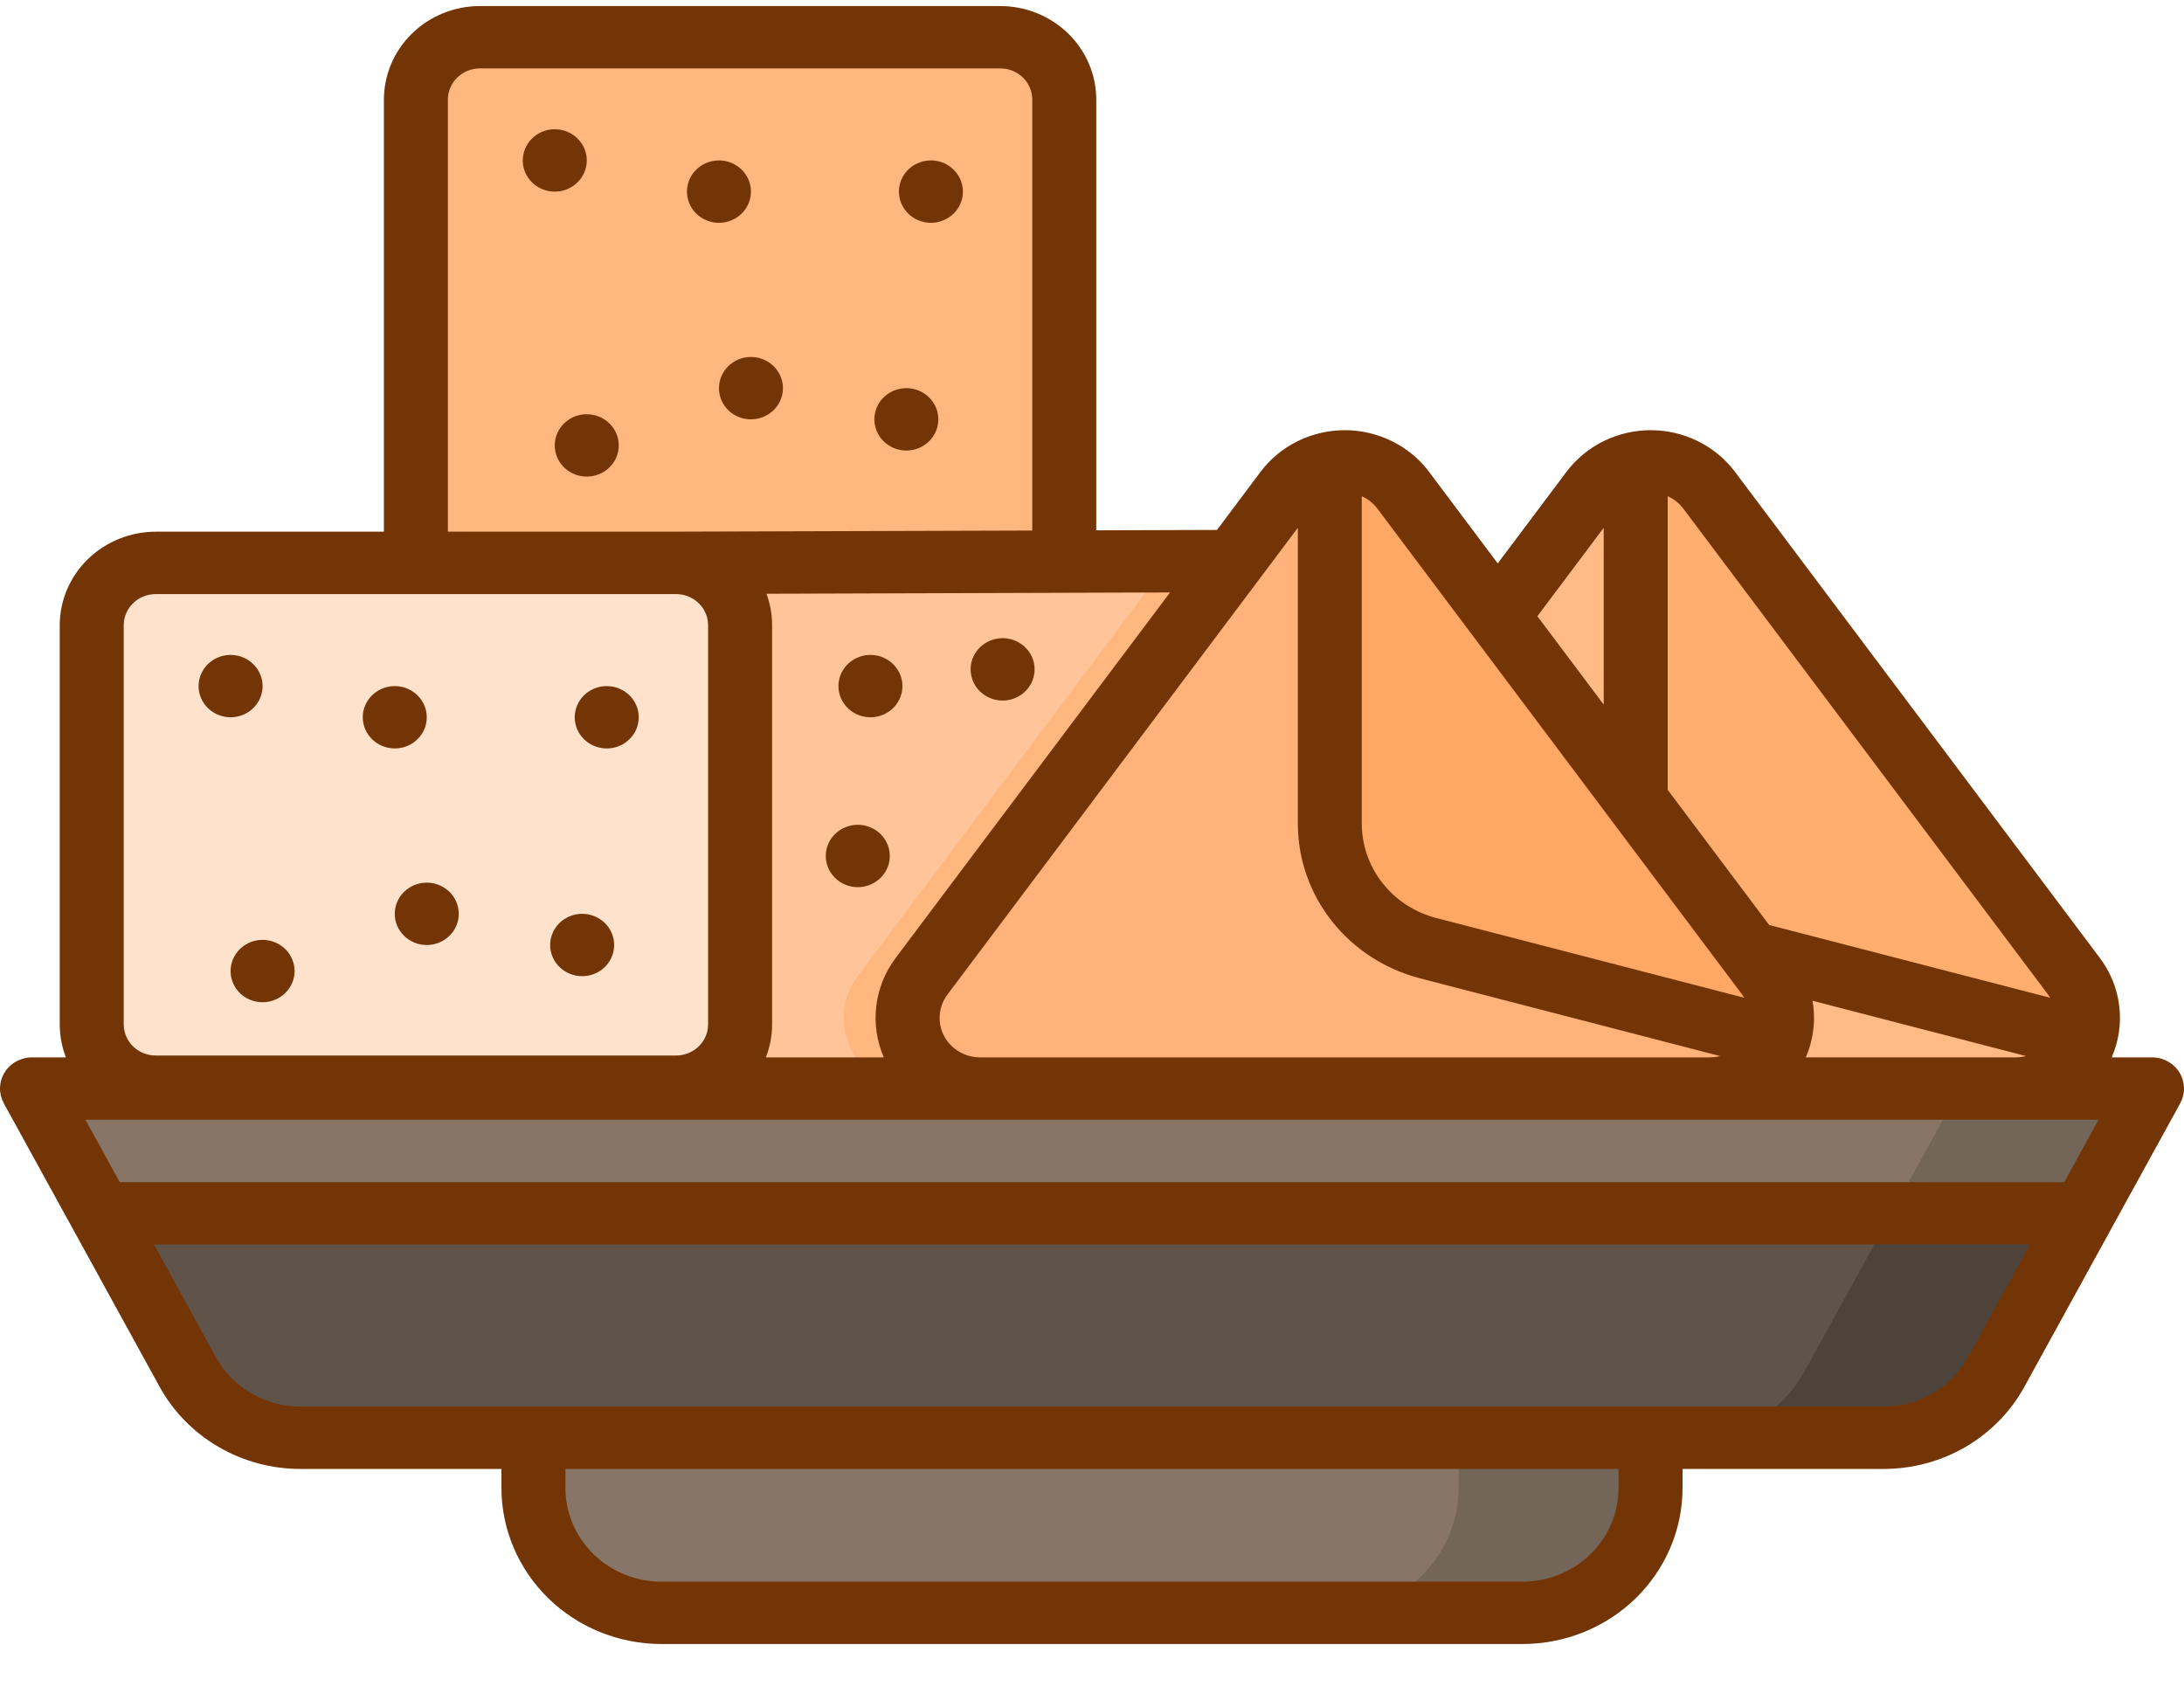 <svg width="40" height="31" viewBox="0 0 40 31" fill="none" xmlns="http://www.w3.org/2000/svg">
<path d="M18.32 0.757H8.789C8.142 0.757 7.617 1.269 7.617 1.899V10.351C7.617 10.982 8.142 11.493 8.789 11.493H18.32C18.968 11.493 19.492 10.982 19.492 10.351V1.899C19.492 1.269 18.968 0.757 18.32 0.757Z" fill="#FFB780"/>
<path d="M24.102 11.526V18.836C24.102 19.085 24.018 19.328 23.863 19.527C23.708 19.725 23.491 19.869 23.244 19.936C23.142 19.964 23.036 19.978 22.93 19.978H13.398C13.088 19.978 12.79 19.858 12.57 19.644C12.35 19.43 12.227 19.139 12.227 18.836V11.526C12.227 11.223 12.35 10.933 12.57 10.719C12.79 10.505 13.088 10.384 13.398 10.384H22.93C23.241 10.384 23.538 10.505 23.758 10.719C23.978 10.933 24.102 11.223 24.102 11.526Z" fill="#FFC599"/>
<path d="M21.659 13.784C21.983 13.784 22.245 13.528 22.245 13.212C22.245 12.897 21.983 12.641 21.659 12.641C21.336 12.641 21.073 12.897 21.073 13.212C21.073 13.528 21.336 13.784 21.659 13.784Z" fill="#FFB780"/>
<path d="M21.209 17.955C21.533 17.955 21.795 17.699 21.795 17.384C21.795 17.068 21.533 16.813 21.209 16.813C20.885 16.813 20.623 17.068 20.623 17.384C20.623 17.699 20.885 17.955 21.209 17.955Z" fill="#FFB780"/>
<path d="M18.363 17.384C18.687 17.384 18.949 17.128 18.949 16.812C18.949 16.497 18.687 16.241 18.363 16.241C18.04 16.241 17.777 16.497 17.777 16.812C17.777 17.128 18.04 17.384 18.363 17.384Z" fill="#FFB780"/>
<path d="M38.182 19.024C38.099 19.289 37.931 19.521 37.703 19.686C37.474 19.85 37.197 19.938 36.913 19.937H23.553C23.308 19.937 23.068 19.871 22.859 19.746C22.651 19.621 22.481 19.442 22.37 19.229C22.259 19.016 22.211 18.777 22.231 18.539C22.251 18.301 22.338 18.073 22.482 17.88L29.162 8.98C29.285 8.816 29.447 8.683 29.633 8.591C29.819 8.499 30.025 8.451 30.233 8.451C30.442 8.451 30.648 8.499 30.834 8.591C31.02 8.683 31.181 8.816 31.304 8.98L37.984 17.88C38.108 18.042 38.19 18.23 38.224 18.429C38.258 18.628 38.244 18.832 38.182 19.024Z" fill="#FFBA85"/>
<path d="M38.182 19.024L38.179 19.029L31.757 17.365C31.241 17.231 30.785 16.936 30.46 16.523C30.135 16.111 29.959 15.606 29.959 15.086V8.479L30.112 8.456C30.34 8.435 30.57 8.472 30.78 8.564C30.989 8.656 31.17 8.799 31.304 8.98L37.984 17.88C38.108 18.042 38.19 18.23 38.224 18.429C38.258 18.628 38.244 18.832 38.182 19.024Z" fill="#FFAE70"/>
<path d="M12.383 10.385H2.852C2.204 10.385 1.68 10.897 1.68 11.527V18.837C1.68 19.468 2.204 19.979 2.852 19.979H12.383C13.03 19.979 13.555 19.468 13.555 18.837V11.527C13.555 10.897 13.03 10.385 12.383 10.385Z" fill="#FFE2CC"/>
<path d="M24.102 11.526V18.836C24.102 19.085 24.018 19.328 23.863 19.527C23.708 19.725 23.491 19.869 23.244 19.936H16.778C16.533 19.936 16.293 19.87 16.084 19.745C15.875 19.62 15.706 19.441 15.595 19.228C15.484 19.015 15.436 18.777 15.456 18.539C15.475 18.301 15.562 18.073 15.707 17.88L21.332 10.384H22.93C23.241 10.384 23.538 10.505 23.758 10.719C23.978 10.933 24.102 11.223 24.102 11.526Z" fill="#FFB780"/>
<path d="M32.577 19.028V19.028C32.494 19.292 32.326 19.523 32.098 19.687C31.869 19.85 31.593 19.938 31.31 19.937H17.95C17.705 19.937 17.465 19.871 17.256 19.746C17.047 19.621 16.878 19.442 16.767 19.229C16.656 19.016 16.608 18.777 16.627 18.539C16.647 18.301 16.734 18.073 16.879 17.88L23.559 8.98C23.751 8.721 24.036 8.542 24.357 8.478C24.607 8.426 24.867 8.446 25.105 8.535C25.344 8.624 25.551 8.779 25.702 8.98L32.381 17.88C32.505 18.042 32.588 18.231 32.621 18.431C32.656 18.63 32.64 18.835 32.577 19.028Z" fill="#FFB37A"/>
<path d="M32.577 19.028V19.028L26.153 17.365C25.638 17.231 25.182 16.935 24.857 16.523C24.532 16.111 24.355 15.606 24.355 15.086V8.479L24.357 8.478C24.607 8.426 24.867 8.446 25.105 8.535C25.344 8.624 25.551 8.779 25.702 8.98L32.381 17.88C32.505 18.042 32.588 18.231 32.621 18.431C32.656 18.63 32.64 18.835 32.577 19.028Z" fill="#FFA866"/>
<path d="M9.77 26.334H30.23V27.256C30.23 27.862 29.983 28.443 29.543 28.871C29.104 29.299 28.508 29.54 27.886 29.54H12.113C11.492 29.54 10.896 29.299 10.456 28.871C10.017 28.443 9.77 27.862 9.77 27.256V26.334Z" fill="#877567"/>
<path d="M26.715 26.334V27.256C26.715 27.862 26.468 28.443 26.028 28.871C25.589 29.299 24.993 29.54 24.371 29.54H27.887C28.508 29.54 29.105 29.299 29.544 28.871C29.983 28.443 30.23 27.862 30.23 27.256V26.334H26.715Z" fill="#746559"/>
<path d="M39.414 19.937L38.156 22.226L36.561 25.127C36.361 25.491 36.063 25.796 35.699 26.009C35.336 26.221 34.919 26.333 34.495 26.333H5.505C5.081 26.333 4.665 26.221 4.301 26.009C3.937 25.796 3.639 25.491 3.439 25.127L1.841 22.221L0.586 19.937H39.414Z" fill="#60534A"/>
<path d="M35.898 19.937L34.64 22.226L33.045 25.127C32.845 25.491 32.547 25.796 32.183 26.009C31.82 26.221 31.404 26.333 30.98 26.333H34.495C34.919 26.333 35.335 26.221 35.699 26.009C36.063 25.796 36.361 25.491 36.561 25.127L38.155 22.226L39.414 19.937H35.898Z" fill="#4D433B"/>
<path d="M39.414 19.937L38.156 22.226L38.074 22.221H1.841L0.586 19.937H39.414Z" fill="#877567"/>
<path d="M35.899 19.937L34.643 22.221H38.075L38.156 22.226L39.414 19.937H35.899Z" fill="#746559"/>
<path d="M39.917 19.644C39.865 19.559 39.791 19.489 39.703 19.441C39.615 19.392 39.515 19.366 39.414 19.366H38.676C38.805 19.07 38.853 18.746 38.814 18.426C38.776 18.107 38.653 17.802 38.457 17.543L31.777 8.643C31.599 8.406 31.367 8.214 31.099 8.081C30.831 7.949 30.534 7.879 30.233 7.879C29.932 7.879 29.636 7.949 29.367 8.081C29.099 8.214 28.867 8.406 28.689 8.643L27.431 10.319L26.174 8.643C25.997 8.406 25.764 8.214 25.496 8.081C25.227 7.949 24.931 7.879 24.63 7.879C24.329 7.879 24.033 7.949 23.764 8.081C23.496 8.214 23.264 8.406 23.086 8.643L22.289 9.706L20.078 9.713V1.824C20.078 1.37 19.892 0.934 19.563 0.613C19.233 0.292 18.786 0.111 18.32 0.111H8.789C8.323 0.111 7.876 0.292 7.547 0.613C7.217 0.934 7.032 1.37 7.031 1.824V9.738H2.852C2.386 9.739 1.939 9.92 1.609 10.241C1.28 10.562 1.094 10.998 1.094 11.452V18.761C1.094 18.968 1.132 19.173 1.207 19.366H0.586C0.485 19.366 0.385 19.392 0.297 19.441C0.209 19.489 0.135 19.559 0.083 19.644C0.031 19.729 0.003 19.825 0 19.924C-0.002 20.022 0.022 20.12 0.069 20.207L1.325 22.491L1.328 22.496L2.922 25.397C3.172 25.853 3.545 26.234 4 26.499C4.454 26.765 4.975 26.905 5.505 26.904H9.184V27.256C9.185 28.012 9.494 28.738 10.043 29.274C10.592 29.809 11.337 30.11 12.114 30.111H27.886C28.663 30.11 29.408 29.809 29.957 29.274C30.506 28.738 30.815 28.012 30.816 27.256V26.904H34.495C35.025 26.905 35.546 26.765 36.001 26.5C36.455 26.234 36.828 25.853 37.078 25.397L39.931 20.207C39.978 20.12 40.002 20.022 40 19.924C39.997 19.825 39.969 19.729 39.917 19.644ZM30.544 9.088C30.658 9.14 30.757 9.218 30.831 9.317L37.511 18.217C37.525 18.236 37.536 18.255 37.548 18.274L32.402 16.941L30.544 14.466V9.088ZM33.196 18.329L37.106 19.342C37.043 19.358 36.978 19.366 36.913 19.366H33.073C33.215 19.039 33.258 18.679 33.196 18.329ZM29.372 9.667V12.905L28.157 11.286L29.372 9.667ZM24.941 9.088C25.055 9.14 25.154 9.218 25.228 9.317L26.958 11.622L26.963 11.628L31.908 18.217C31.922 18.236 31.933 18.255 31.945 18.274L26.304 16.813C25.913 16.712 25.568 16.487 25.322 16.175C25.075 15.863 24.942 15.48 24.941 15.086L24.941 9.088ZM23.77 9.667V15.086C23.77 15.732 23.989 16.359 24.393 16.871C24.797 17.383 25.363 17.75 26.003 17.917L31.503 19.342C31.44 19.358 31.375 19.366 31.31 19.366H17.95C17.813 19.366 17.679 19.329 17.562 19.259C17.446 19.19 17.351 19.09 17.289 18.971C17.227 18.852 17.201 18.718 17.212 18.585C17.223 18.453 17.271 18.325 17.352 18.217L23.77 9.667ZM21.429 10.851L16.406 17.543C16.21 17.802 16.087 18.107 16.049 18.426C16.01 18.746 16.058 19.07 16.187 19.366H14.027C14.102 19.173 14.141 18.968 14.141 18.761V11.452C14.141 11.255 14.106 11.06 14.038 10.875L21.429 10.851ZM8.203 1.824C8.203 1.673 8.265 1.527 8.375 1.42C8.485 1.313 8.634 1.253 8.789 1.253H18.32C18.476 1.253 18.625 1.313 18.735 1.42C18.844 1.527 18.906 1.673 18.906 1.824V9.717L12.225 9.738H8.203V1.824ZM2.266 11.452C2.266 11.3 2.328 11.155 2.437 11.048C2.547 10.941 2.696 10.881 2.852 10.881H12.383C12.538 10.881 12.687 10.941 12.797 11.048C12.907 11.155 12.969 11.3 12.969 11.452V18.761C12.969 18.913 12.907 19.058 12.797 19.165C12.687 19.272 12.538 19.332 12.383 19.332H2.852C2.696 19.332 2.547 19.272 2.437 19.165C2.328 19.058 2.266 18.913 2.266 18.761V11.452ZM29.644 27.256C29.644 27.71 29.458 28.145 29.129 28.466C28.799 28.788 28.352 28.968 27.886 28.969H12.114C11.648 28.968 11.201 28.788 10.871 28.466C10.542 28.145 10.356 27.71 10.356 27.256V26.904H29.644V27.256ZM36.044 24.858C35.895 25.131 35.671 25.36 35.398 25.519C35.125 25.678 34.813 25.762 34.495 25.762H5.505C5.187 25.762 4.875 25.678 4.602 25.519C4.329 25.36 4.105 25.131 3.955 24.858L2.82 22.793H37.18L36.044 24.858ZM37.808 21.651H2.192L1.565 20.508H38.435L37.808 21.651ZM15.942 13.137C16.058 13.137 16.171 13.104 16.267 13.041C16.364 12.978 16.439 12.889 16.483 12.785C16.528 12.68 16.539 12.566 16.517 12.455C16.494 12.344 16.438 12.242 16.356 12.162C16.274 12.082 16.17 12.028 16.056 12.006C15.943 11.984 15.825 11.995 15.718 12.039C15.611 12.082 15.519 12.155 15.455 12.249C15.39 12.343 15.356 12.453 15.356 12.566C15.356 12.718 15.418 12.863 15.528 12.97C15.637 13.077 15.787 13.137 15.942 13.137ZM18.363 12.831C18.479 12.831 18.592 12.797 18.688 12.734C18.785 12.671 18.86 12.582 18.904 12.478C18.948 12.374 18.96 12.259 18.938 12.148C18.915 12.037 18.859 11.935 18.777 11.856C18.695 11.776 18.591 11.721 18.477 11.699C18.363 11.677 18.246 11.689 18.139 11.732C18.032 11.775 17.94 11.848 17.876 11.942C17.811 12.036 17.777 12.146 17.777 12.259C17.777 12.411 17.839 12.556 17.948 12.663C18.058 12.77 18.207 12.831 18.363 12.831ZM15.71 16.249C15.826 16.249 15.94 16.215 16.036 16.152C16.132 16.09 16.207 16 16.252 15.896C16.296 15.792 16.308 15.677 16.285 15.566C16.262 15.456 16.207 15.354 16.125 15.274C16.043 15.194 15.938 15.14 15.825 15.117C15.711 15.095 15.593 15.107 15.486 15.15C15.379 15.193 15.287 15.267 15.223 15.36C15.159 15.454 15.124 15.565 15.124 15.678C15.124 15.829 15.186 15.974 15.296 16.081C15.406 16.189 15.555 16.249 15.71 16.249ZM16.6 8.252C16.715 8.252 16.829 8.218 16.925 8.155C17.021 8.093 17.097 8.003 17.141 7.899C17.185 7.795 17.197 7.68 17.174 7.569C17.152 7.458 17.096 7.356 17.014 7.277C16.932 7.197 16.828 7.142 16.714 7.12C16.6 7.098 16.482 7.11 16.375 7.153C16.268 7.196 16.177 7.269 16.112 7.363C16.048 7.457 16.014 7.567 16.014 7.68C16.014 7.832 16.075 7.977 16.185 8.084C16.295 8.191 16.444 8.252 16.6 8.252ZM13.168 7.109C13.168 7.222 13.202 7.333 13.266 7.427C13.331 7.521 13.422 7.594 13.529 7.637C13.636 7.68 13.754 7.691 13.868 7.669C13.981 7.647 14.086 7.593 14.168 7.513C14.25 7.433 14.306 7.332 14.328 7.221C14.351 7.11 14.339 6.995 14.295 6.891C14.25 6.786 14.175 6.697 14.079 6.635C13.983 6.572 13.869 6.538 13.753 6.538C13.598 6.538 13.449 6.598 13.339 6.706C13.229 6.813 13.168 6.958 13.168 7.109ZM17.05 4.081C17.166 4.081 17.279 4.047 17.375 3.984C17.472 3.922 17.547 3.832 17.591 3.728C17.635 3.624 17.647 3.509 17.624 3.398C17.602 3.287 17.546 3.186 17.464 3.106C17.382 3.026 17.278 2.971 17.164 2.949C17.05 2.927 16.933 2.939 16.826 2.982C16.718 3.025 16.627 3.098 16.563 3.192C16.498 3.286 16.464 3.397 16.464 3.51C16.464 3.661 16.526 3.806 16.635 3.913C16.745 4.02 16.894 4.081 17.05 4.081ZM10.747 2.938C10.747 2.826 10.712 2.715 10.648 2.621C10.584 2.527 10.492 2.454 10.385 2.411C10.278 2.368 10.16 2.356 10.046 2.378C9.933 2.4 9.828 2.455 9.746 2.535C9.664 2.615 9.609 2.716 9.586 2.827C9.563 2.938 9.575 3.053 9.619 3.157C9.664 3.261 9.739 3.351 9.835 3.413C9.932 3.476 10.045 3.51 10.161 3.51C10.316 3.51 10.465 3.449 10.575 3.342C10.685 3.235 10.747 3.09 10.747 2.938ZM13.168 4.081C13.283 4.081 13.397 4.047 13.493 3.984C13.589 3.922 13.665 3.832 13.709 3.728C13.753 3.624 13.765 3.509 13.742 3.398C13.72 3.287 13.664 3.186 13.582 3.106C13.5 3.026 13.396 2.971 13.282 2.949C13.168 2.927 13.05 2.939 12.943 2.982C12.836 3.025 12.745 3.098 12.68 3.192C12.616 3.286 12.582 3.397 12.582 3.51C12.582 3.661 12.643 3.806 12.753 3.913C12.863 4.02 13.012 4.081 13.168 4.081ZM10.747 7.587C10.631 7.587 10.517 7.62 10.421 7.683C10.325 7.746 10.25 7.835 10.205 7.939C10.161 8.043 10.149 8.158 10.172 8.269C10.194 8.38 10.25 8.482 10.332 8.561C10.414 8.641 10.519 8.696 10.632 8.718C10.746 8.74 10.864 8.728 10.971 8.685C11.078 8.642 11.169 8.569 11.234 8.475C11.298 8.381 11.332 8.271 11.332 8.158C11.332 8.006 11.271 7.861 11.161 7.754C11.051 7.647 10.902 7.587 10.747 7.587ZM4.223 13.137C4.339 13.137 4.452 13.104 4.549 13.041C4.645 12.978 4.72 12.889 4.764 12.785C4.809 12.68 4.82 12.566 4.798 12.455C4.775 12.344 4.719 12.242 4.637 12.162C4.556 12.083 4.451 12.028 4.337 12.006C4.224 11.984 4.106 11.995 3.999 12.039C3.892 12.082 3.8 12.155 3.736 12.249C3.672 12.343 3.637 12.453 3.637 12.566C3.637 12.718 3.699 12.863 3.809 12.97C3.919 13.077 4.068 13.137 4.223 13.137ZM7.23 13.708C7.346 13.708 7.459 13.675 7.556 13.612C7.652 13.549 7.727 13.46 7.771 13.356C7.816 13.252 7.827 13.137 7.805 13.026C7.782 12.915 7.726 12.813 7.644 12.733C7.562 12.654 7.458 12.599 7.344 12.577C7.231 12.555 7.113 12.566 7.006 12.61C6.899 12.653 6.807 12.726 6.743 12.82C6.678 12.914 6.644 13.024 6.644 13.137C6.644 13.289 6.706 13.434 6.816 13.541C6.926 13.648 7.075 13.708 7.23 13.708ZM4.223 17.785C4.223 17.898 4.258 18.009 4.322 18.103C4.386 18.197 4.478 18.27 4.585 18.313C4.692 18.356 4.81 18.367 4.923 18.345C5.037 18.323 5.142 18.269 5.223 18.189C5.305 18.109 5.361 18.008 5.384 17.897C5.406 17.786 5.395 17.671 5.35 17.567C5.306 17.462 5.231 17.373 5.135 17.311C5.038 17.248 4.925 17.214 4.809 17.214C4.654 17.214 4.505 17.274 4.395 17.381C4.285 17.489 4.223 17.634 4.223 17.785ZM11.112 13.708C11.228 13.708 11.341 13.675 11.438 13.612C11.534 13.549 11.609 13.46 11.654 13.356C11.698 13.251 11.71 13.137 11.687 13.026C11.664 12.915 11.608 12.813 11.527 12.733C11.445 12.654 11.34 12.599 11.227 12.577C11.113 12.555 10.995 12.566 10.888 12.61C10.781 12.653 10.69 12.726 10.625 12.82C10.561 12.914 10.526 13.024 10.526 13.137C10.526 13.289 10.588 13.434 10.698 13.541C10.808 13.648 10.957 13.708 11.112 13.708ZM10.662 17.879C10.778 17.879 10.891 17.846 10.988 17.783C11.084 17.72 11.159 17.631 11.203 17.527C11.248 17.422 11.259 17.308 11.237 17.197C11.214 17.086 11.158 16.984 11.076 16.904C10.995 16.825 10.89 16.77 10.776 16.748C10.663 16.726 10.545 16.737 10.438 16.781C10.331 16.824 10.239 16.897 10.175 16.991C10.111 17.085 10.076 17.195 10.076 17.308C10.076 17.46 10.138 17.605 10.248 17.712C10.358 17.819 10.507 17.879 10.662 17.879ZM7.23 16.737C7.23 16.85 7.264 16.96 7.329 17.054C7.393 17.148 7.485 17.221 7.592 17.265C7.699 17.308 7.817 17.319 7.93 17.297C8.044 17.275 8.148 17.221 8.23 17.141C8.312 17.061 8.368 16.959 8.391 16.849C8.413 16.738 8.402 16.623 8.357 16.518C8.313 16.414 8.238 16.325 8.141 16.262C8.045 16.2 7.932 16.166 7.816 16.166C7.661 16.166 7.512 16.226 7.402 16.333C7.292 16.44 7.23 16.586 7.23 16.737Z" fill="#733506"/>
</svg>
